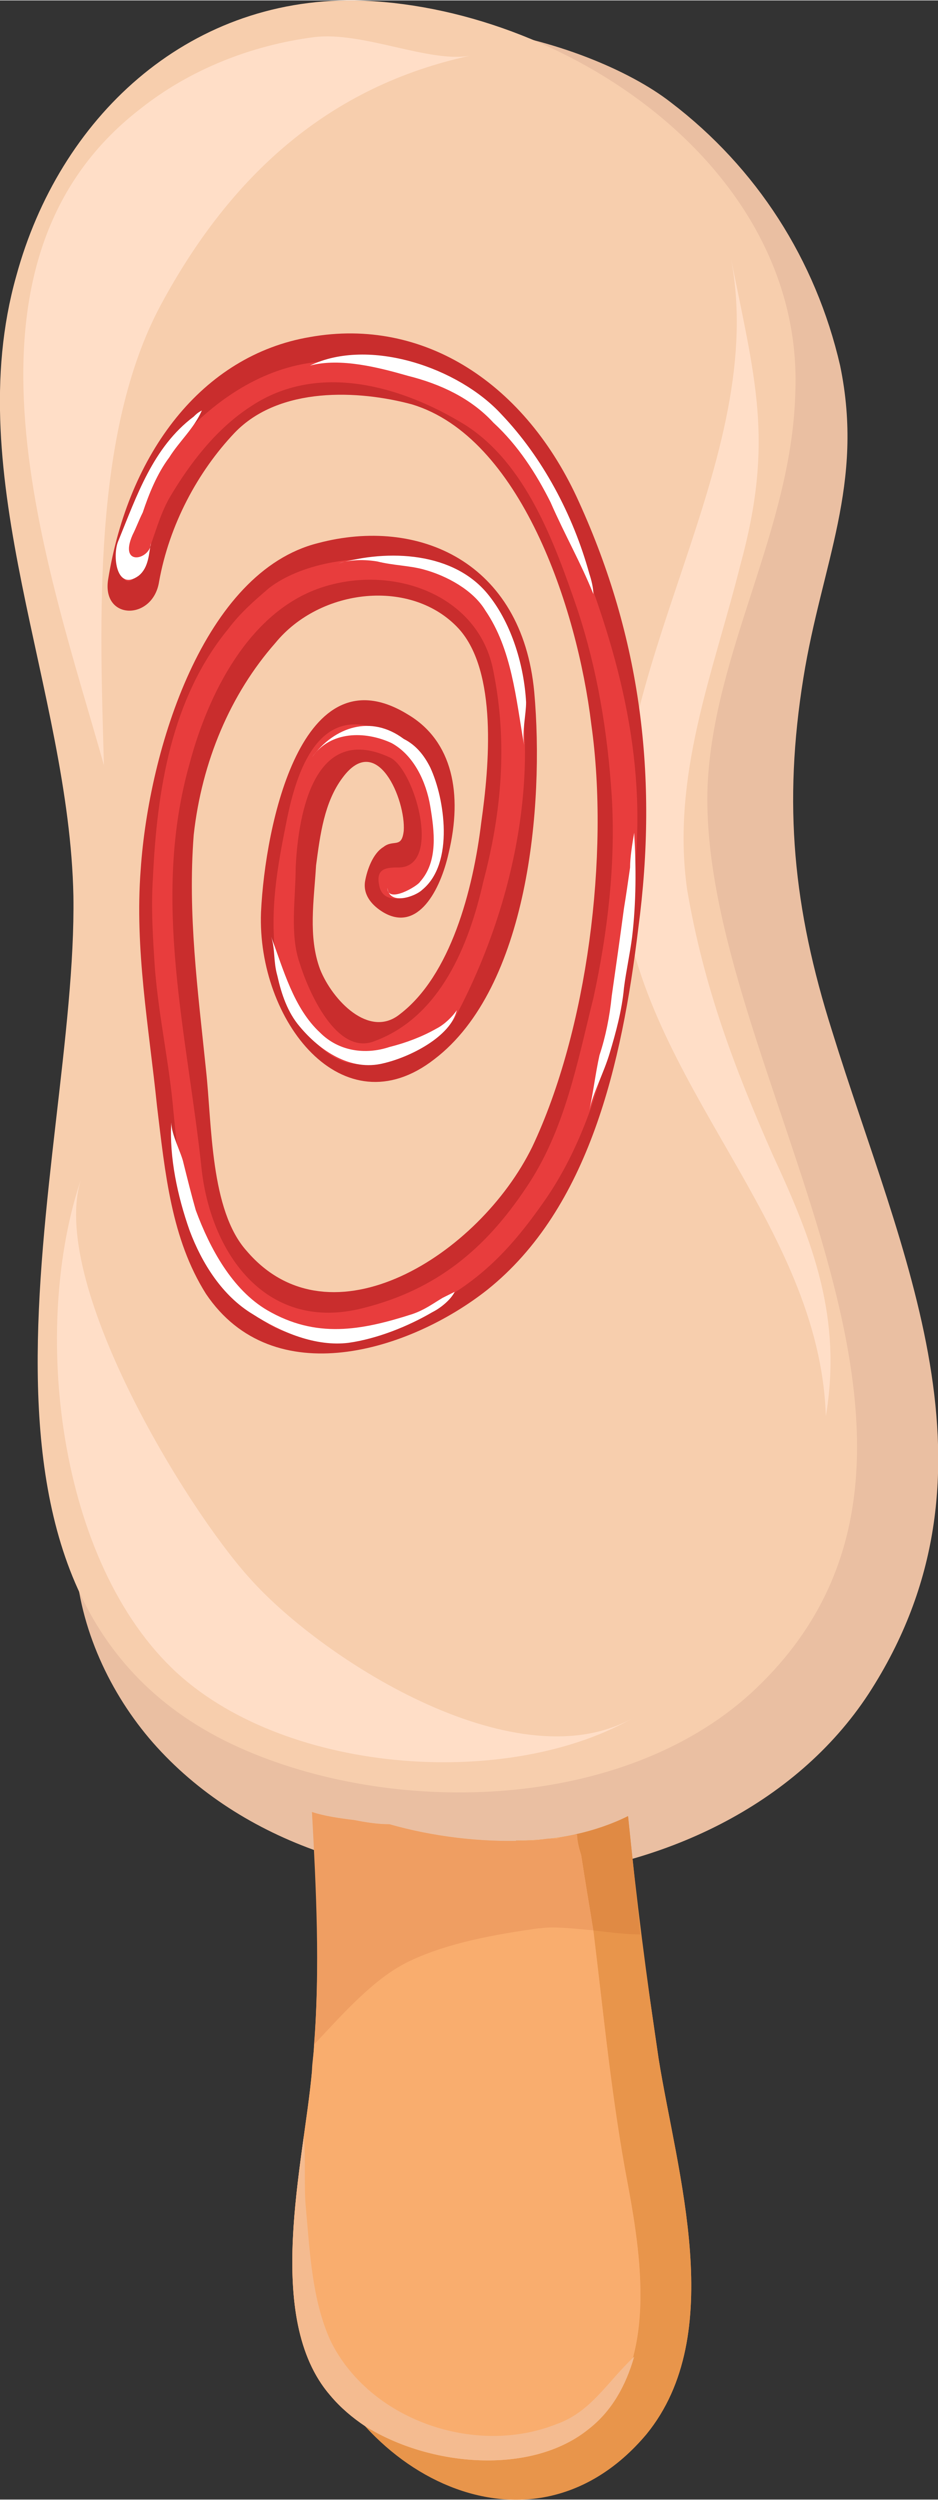 <?xml version="1.0" encoding="UTF-8"?>
<!DOCTYPE svg PUBLIC "-//W3C//DTD SVG 1.1//EN" "http://www.w3.org/Graphics/SVG/1.1/DTD/svg11.dtd">
<!-- Creator: CorelDRAW X8 -->
<svg xmlns="http://www.w3.org/2000/svg" xml:space="preserve" width="1.845in" height="4.915in" version="1.1" style="shape-rendering:geometricPrecision; text-rendering:geometricPrecision; image-rendering:optimizeQuality; fill-rule:evenodd; clip-rule:evenodd"
viewBox="0 0 460 1225"
 xmlns:xlink="http://www.w3.org/1999/xlink">
 <rect x="0" y="0" width="460" height="1225" fill="#333333" stroke="none"/>
 <defs>
  <style type="text/css">
   <![CDATA[
    .fil5 {fill:#C92D2D;fill-rule:nonzero}
    .fil8 {fill:#CE7C3E;fill-rule:nonzero}
    .fil9 {fill:#E08A44;fill-rule:nonzero}
    .fil6 {fill:#E83D3D;fill-rule:nonzero}
    .fil1 {fill:#E8954B;fill-rule:nonzero}
    .fil0 {fill:#EABFA2;fill-rule:nonzero}
    .fil10 {fill:#EF9E62;fill-rule:nonzero}
    .fil11 {fill:#F4BB90;fill-rule:nonzero}
    .fil3 {fill:#F7CEAD;fill-rule:nonzero}
    .fil2 {fill:#F9AD6E;fill-rule:nonzero}
    .fil4 {fill:#FFDEC7;fill-rule:nonzero}
    .fil7 {fill:white;fill-rule:nonzero}
   ]]>
  </style>
 </defs>
 <g id="Layer_x0020_1">

  <path class="fil0" d="M272 585c-3,99 -79,143 -171,138 -45,-3 -67,-16 -64,42 2,33 17,65 38,89 87,99 279,86 351,-24 70,-108 16,-215 -18,-325 -19,-60 -24,-111 -14,-173 9,-56 30,-95 18,-153 -12,-52 -41,-97 -83,-129 -41,-32 -150,-61 -188,-8 -39,55 47,189 65,247 31,100 69,189 66,296z"/>
  <path class="fil1" d="M308 890c-16,8 -35,12 -55,12 13,46 20,93 25,139 3,39 18,90 -20,118 -23,16 -99,13 -107,-24 15,72 107,128 166,58 40,-49 15,-128 6,-184 -6,-40 -11,-79 -15,-119z"/>
  <path class="fil2" d="M308 1071c-11,-54 -13,-109 -23,-162 -1,-3 -2,-7 -2,-10 -30,6 -64,3 -92,-5 -6,0 -12,-1 -17,-2 -8,-1 -15,-2 -21,-4 3,42 4,86 0,127 -4,45 -24,121 9,159 28,33 93,44 126,17 35,-28 27,-82 20,-120z"/>
  <path class="fil3" d="M368 830c131,-120 -26,-307 -21,-445 3,-66 41,-125 43,-192 5,-112 -115,-191 -216,-193 -83,-1 -145,58 -166,135 -28,99 26,203 28,304 2,131 -77,350 85,419 75,32 184,29 247,-28z"/>
  <path class="fil4" d="M79 149c-34,63 -30,156 -28,227 0,1 0,1 0,-1 -27,-96 -82,-245 18,-322 24,-19 54,-31 85,-35 24,-3 57,13 77,9 -70,15 -118,59 -152,122z"/>
  <path class="fil4" d="M312 841c-57,34 -153,-27 -189,-67 -32,-35 -100,-147 -83,-197 -25,73 -12,189 47,243 55,50 164,57 225,21z"/>
  <path class="fil4" d="M358 124c12,61 22,91 5,153 -13,52 -34,103 -26,159 8,47 23,87 42,130 20,43 34,80 26,128 -3,-95 -90,-163 -100,-258 -12,-107 74,-210 53,-312z"/>
  <path class="fil5" d="M284 246c-26,-58 -76,-91 -132,-81 -53,9 -89,57 -99,119 -3,20 22,20 25,1 5,-28 19,-54 37,-73 22,-23 61,-21 87,-14 53,16 81,99 88,157 9,64 -2,150 -29,207 -26,53 -99,99 -140,51 -18,-20 -17,-62 -20,-89 -4,-39 -9,-76 -6,-115 4,-36 18,-69 40,-94 22,-27 67,-32 90,-7 19,21 15,67 11,95 -4,33 -15,75 -40,94 -15,12 -33,-7 -39,-22 -6,-16 -3,-34 -2,-51 2,-15 4,-31 13,-43 17,-23 31,11 30,26 -1,9 -5,4 -10,8 -5,3 -8,11 -9,17 -1,7 4,12 9,15 17,10 28,-11 32,-29 7,-29 2,-55 -20,-68 -52,-32 -70,54 -72,97 -2,53 40,107 85,72 46,-35 54,-124 49,-180 -6,-64 -57,-86 -106,-73 -56,14 -83,101 -87,160 -3,39 4,77 8,116 4,33 7,65 24,92 33,49 100,28 138,-2 50,-40 66,-111 74,-177 10,-75 1,-143 -29,-209z"/>
  <path class="fil6" d="M277 254c-21,-48 -66,-81 -119,-77 -27,2 -50,17 -68,36 -8,10 -15,22 -21,34 -3,7 -13,26 -9,35 4,9 11,-7 12,-10 4,-10 6,-19 11,-28 10,-17 23,-34 40,-45 33,-22 74,-10 105,9 30,19 44,58 55,90 10,30 15,61 17,92 2,33 -2,67 -9,99 -8,32 -14,65 -33,93 -20,30 -44,50 -80,59 -47,12 -74,-26 -79,-67 -7,-67 -25,-133 -6,-200 9,-34 29,-74 64,-86 35,-12 78,3 85,41 7,35 4,69 -5,103 -7,31 -21,66 -53,78 -19,8 -33,-25 -37,-38 -5,-14 -2,-32 -2,-47 1,-21 7,-72 46,-54 12,5 26,53 5,54 -6,0 -12,0 -10,9 2,10 15,6 21,2 9,-8 9,-22 10,-33 0,-24 -12,-41 -35,-47 -29,-8 -38,28 -42,49 -5,25 -8,45 -4,70 3,16 18,43 36,46 17,3 44,-8 52,-24 29,-55 44,-126 25,-187 -14,-42 -87,-45 -117,-22 -7,6 -14,12 -20,20 -28,34 -35,79 -37,122 -1,15 0,30 1,45 2,24 7,46 9,69 4,41 8,81 47,105 18,11 49,5 67,-3 32,-14 49,-30 69,-59 32,-47 39,-113 44,-169 4,-58 -13,-112 -35,-164z"/>
  <path class="fil7" d="M211 376c-3,-6 -7,-11 -13,-14 -16,-12 -34,-6 -45,9 9,-13 26,-13 39,-7 11,6 17,19 19,31 2,12 4,27 -5,37 -1,2 -16,11 -16,3 1,9 14,4 17,1 16,-13 11,-45 4,-60z"/>
  <path class="fil7" d="M240 292c-17,-22 -50,-23 -74,-16 6,-2 13,-2 19,-1 8,2 16,2 23,4 11,3 24,10 30,20 13,19 15,43 19,66 -1,-7 1,-15 1,-21 -1,-18 -7,-38 -18,-52z"/>
  <path class="fil7" d="M214 504c-7,4 -15,7 -23,9 -12,4 -25,2 -34,-7 -13,-12 -18,-31 -24,-47 2,6 1,12 3,19 2,9 5,18 11,25 10,12 25,22 41,18 13,-3 33,-13 36,-26 -2,3 -6,7 -10,9z"/>
  <path class="fil7" d="M217 636c-5,3 -9,6 -15,8 -25,8 -47,12 -71,-2 -17,-10 -28,-30 -35,-49 -2,-7 -4,-15 -6,-23 -1,-5 -6,-14 -6,-20 -1,17 3,36 9,53 6,16 16,32 31,41 14,9 31,16 47,14 14,-2 29,-8 41,-15 4,-2 9,-6 11,-10 -2,1 -4,2 -6,3z"/>
  <path class="fil7" d="M289 281c-8,-29 -23,-57 -43,-78 -21,-23 -65,-38 -94,-24 15,-4 34,1 48,5 16,4 31,11 42,23 12,11 21,25 28,39 7,16 15,30 21,45 0,-3 -1,-7 -2,-10z"/>
  <path class="fil7" d="M95 204c-20,15 -28,39 -37,61 -3,7 -1,25 10,17 5,-4 5,-11 6,-16 0,0 0,0 0,0 0,8 -16,12 -9,-4 2,-4 3,-7 5,-11 3,-9 7,-19 13,-27 5,-8 12,-14 16,-23 -2,1 -3,2 -4,3z"/>
  <path class="fil7" d="M309 425c-1,7 -2,14 -3,20 -2,15 -4,29 -6,43 -1,10 -3,20 -6,29 -2,9 -3,18 -5,27 2,-9 7,-18 10,-28 3,-10 6,-21 7,-32 1,-8 3,-17 4,-25 2,-17 2,-34 1,-51 -1,6 -2,12 -2,17z"/>
  <path class="fil1" d="M314 948c-7,0 -15,-1 -23,-2 5,41 9,83 17,125 7,38 15,92 -20,120 -28,22 -77,18 -109,-2 36,39 96,54 138,4 40,-49 15,-128 6,-184 -3,-21 -6,-41 -9,-61z"/>
  <path class="fil2" d="M308 1071c-8,-42 -12,-84 -17,-125 -11,-1 -20,-2 -26,-1 -1,0 -1,0 -1,0 -21,3 -44,7 -63,16 -17,8 -32,25 -47,41 0,4 -1,9 -1,13 -4,45 -24,121 9,159 5,6 11,11 17,15 32,20 81,24 109,2 35,-28 27,-82 20,-120z"/>
  <path class="fil8" d="M270 901c1,0 2,0 3,0 -1,0 -2,0 -3,0z"/>
  <path class="fil9" d="M282 899c1,0 1,0 1,0 0,3 1,7 2,10 2,13 4,25 6,37 8,1 16,2 23,2 -2,-20 -4,-39 -6,-58 -8,4 -17,7 -26,9z"/>
  <path class="fil8" d="M259 902c1,0 1,0 1,0 0,0 0,0 -1,0z"/>
  <path class="fil8" d="M260 902c4,0 7,-1 10,-1 -3,0 -6,1 -10,1z"/>
  <path class="fil8" d="M273 901c3,-1 6,-1 9,-2 -3,1 -6,1 -9,2z"/>
  <path class="fil10" d="M285 909c-1,-3 -2,-7 -2,-10 0,0 0,0 -1,0 -3,1 -6,1 -9,2 -1,0 -2,0 -3,0 -3,0 -6,1 -10,1 0,0 0,0 -1,0 -23,1 -47,-2 -68,-8 -6,0 -12,-1 -17,-2 -8,-1 -15,-2 -21,-4 2,37 4,77 1,114 15,-16 30,-33 47,-41 19,-9 42,-13 63,-16 0,0 0,0 1,0 6,-1 15,0 26,1 -2,-12 -4,-24 -6,-37z"/>
  <path class="fil11" d="M162 1174c5,6 11,11 17,15 32,20 81,24 109,2 12,-9 19,-22 23,-36 -13,12 -21,27 -38,33 -40,16 -92,-2 -111,-41 -9,-20 -10,-43 -12,-65 -1,-10 0,-23 -1,-35 -6,43 -13,97 13,127z"/>
 </g>
</svg>
